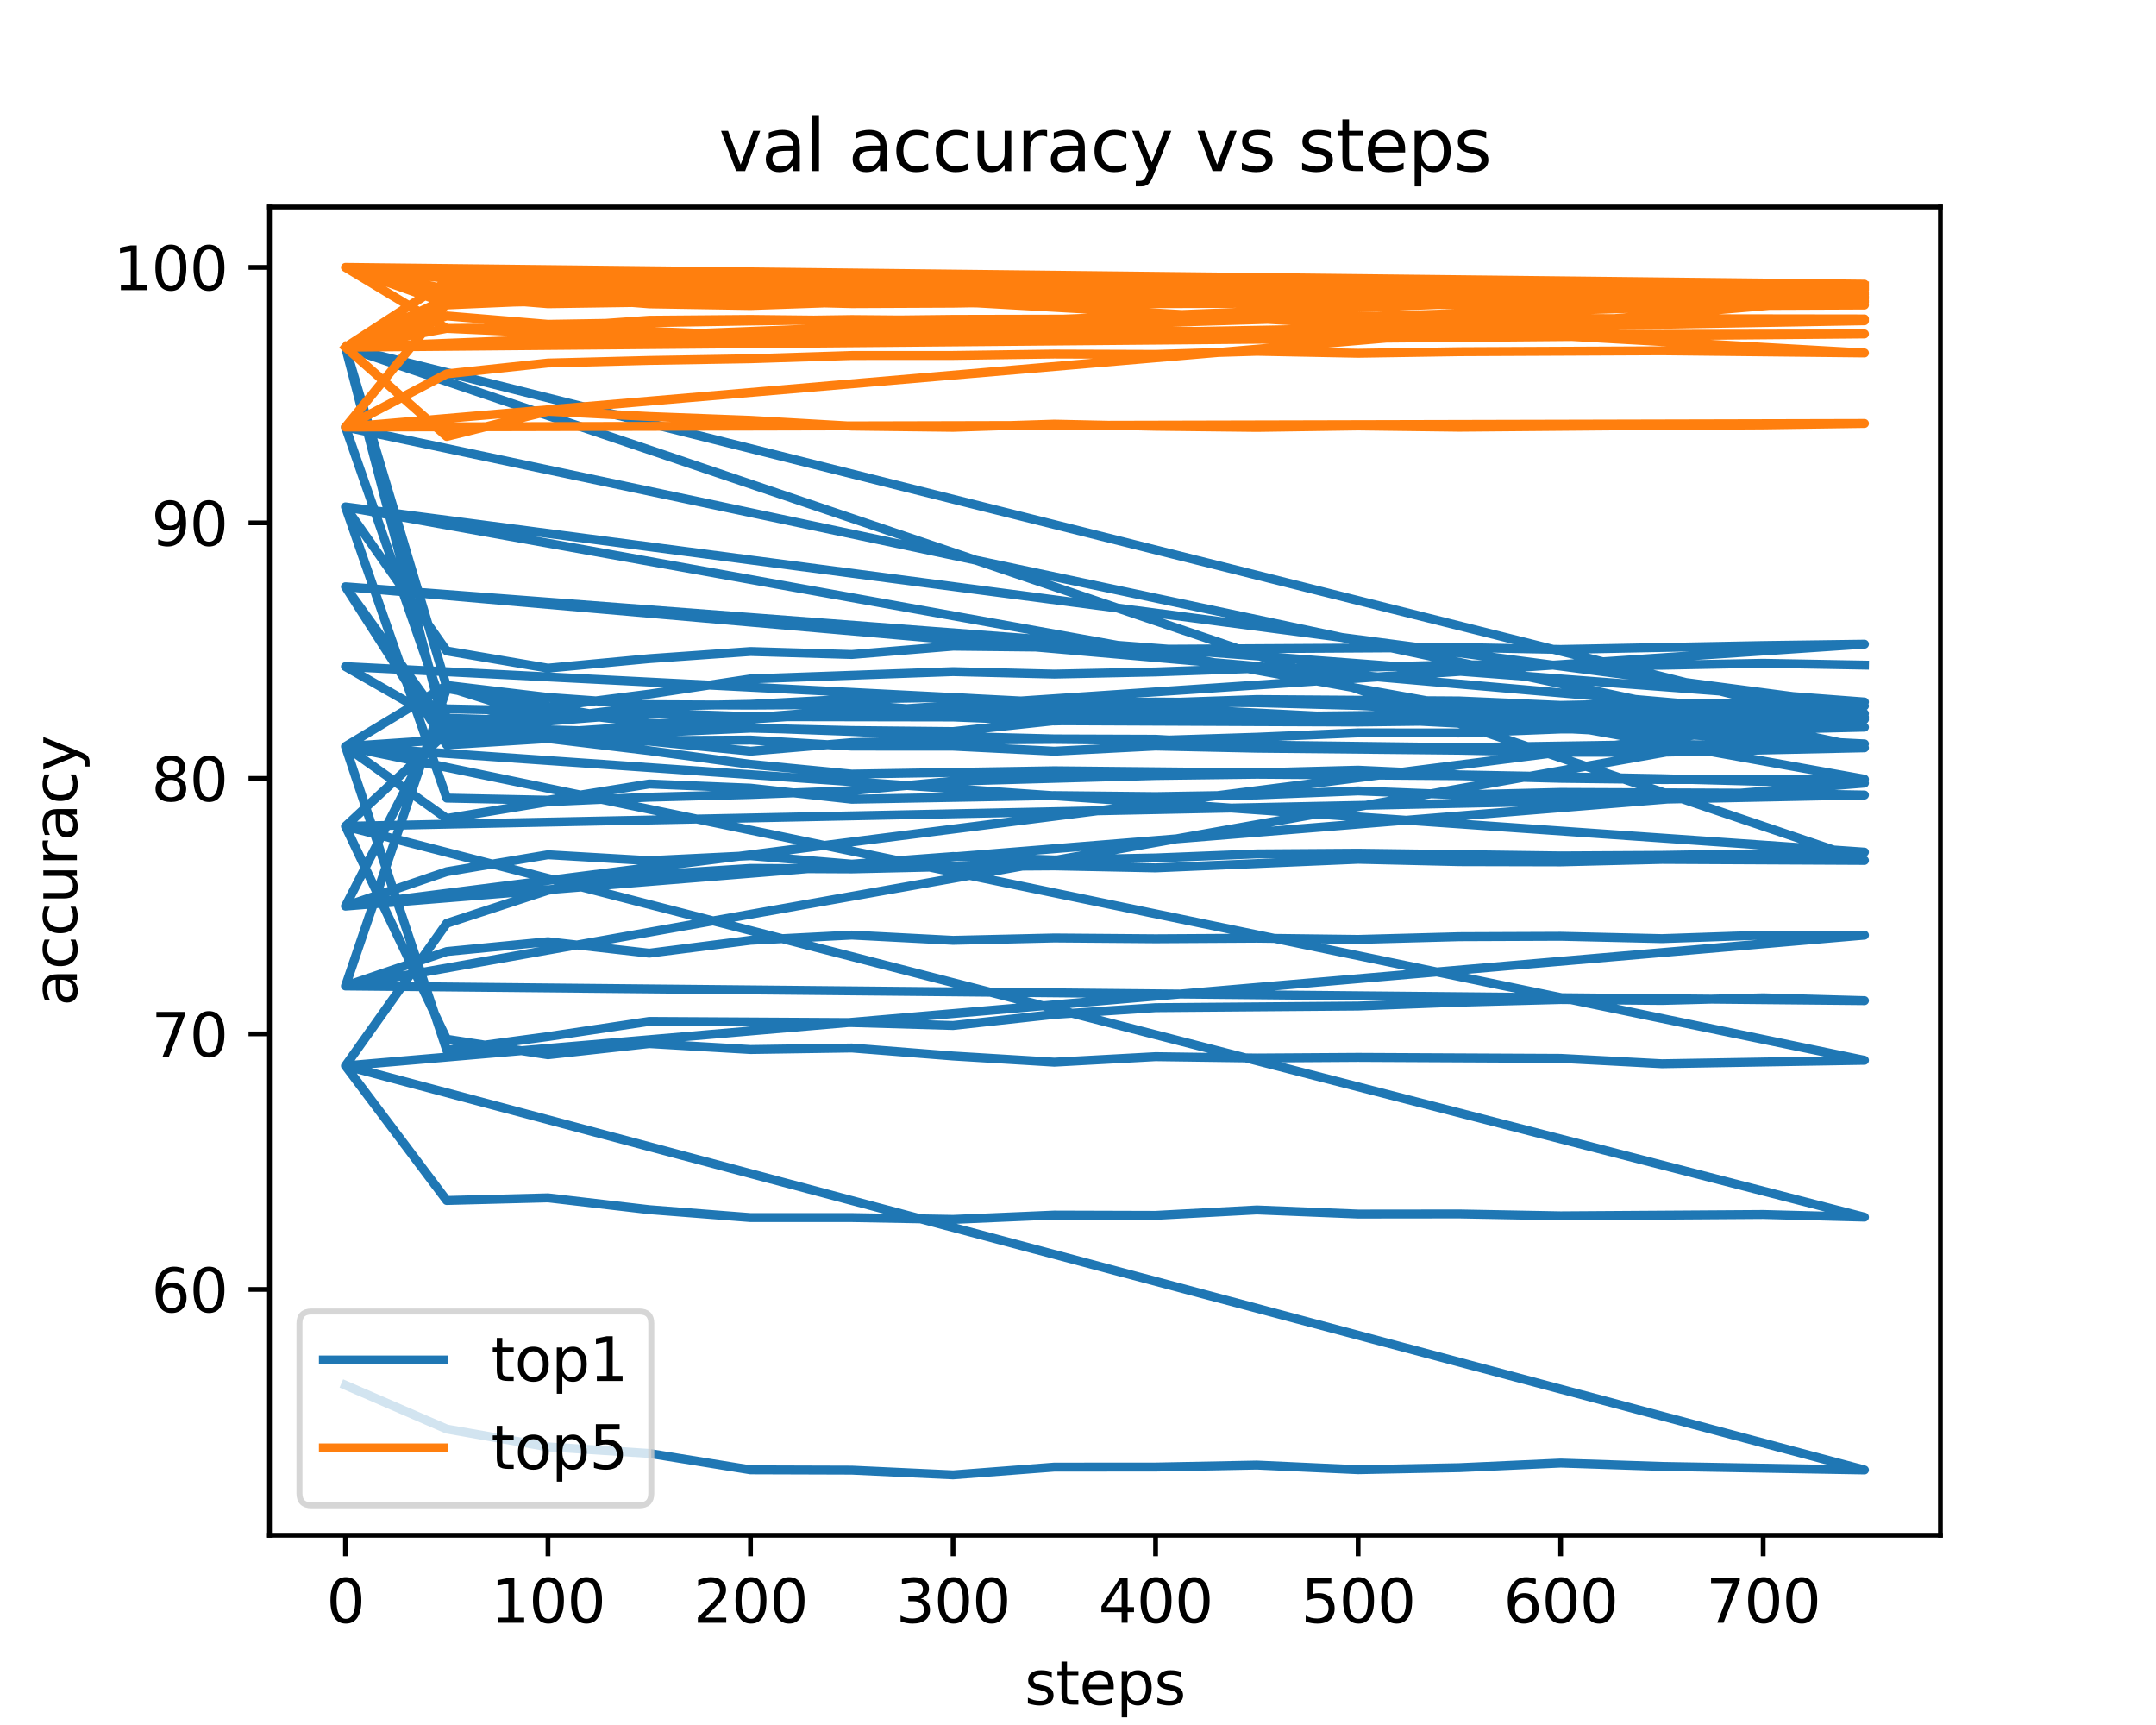 <?xml version="1.0" encoding="utf-8" standalone="no"?>
<!DOCTYPE svg PUBLIC "-//W3C//DTD SVG 1.1//EN"
  "http://www.w3.org/Graphics/SVG/1.1/DTD/svg11.dtd">
<svg xmlns:xlink="http://www.w3.org/1999/xlink" width="360pt" height="288pt" viewBox="0 0 360 288" xmlns="http://www.w3.org/2000/svg" version="1.1">
 <defs>
  <style type="text/css">*{stroke-linejoin: round; stroke-linecap: butt}</style>
 </defs>
 <g id="figure_1">
  <g id="patch_1">
   <path d="M 0 288 
L 360 288 
L 360 0 
L 0 0 
z
" style="fill: #ffffff"/>
  </g>
  <g id="axes_1">
   <g id="patch_2">
    <path d="M 45 256.32 
L 324 256.32 
L 324 34.56 
L 45 34.56 
z
" style="fill: #ffffff"/>
   </g>
   <g id="matplotlib.axis_1">
    <g id="xtick_1">
     <g id="line2d_1">
      <defs>
       <path id="m5f02bad1d9" d="M 0 0 
L 0 3.5 
" style="stroke: #000000; stroke-width: 0.8"/>
      </defs>
      <g>
       <use xlink:href="#m5f02bad1d9" x="57.682" y="256.32" style="stroke: #000000; stroke-width: 0.8"/>
      </g>
     </g>
     <g id="text_1">
      <!-- 0 -->
      <g transform="translate(54.501 270.918)scale(0.1 -0.1)">
       <defs>
        <path id="DejaVuSans-30" d="M 2034 4250 
Q 1547 4250 1301 3770 
Q 1056 3291 1056 2328 
Q 1056 1369 1301 889 
Q 1547 409 2034 409 
Q 2525 409 2770 889 
Q 3016 1369 3016 2328 
Q 3016 3291 2770 3770 
Q 2525 4250 2034 4250 
z
M 2034 4750 
Q 2819 4750 3233 4129 
Q 3647 3509 3647 2328 
Q 3647 1150 3233 529 
Q 2819 -91 2034 -91 
Q 1250 -91 836 529 
Q 422 1150 422 2328 
Q 422 3509 836 4129 
Q 1250 4750 2034 4750 
z
" transform="scale(0.016)"/>
       </defs>
       <use xlink:href="#DejaVuSans-30"/>
      </g>
     </g>
    </g>
    <g id="xtick_2">
     <g id="line2d_2">
      <g>
       <use xlink:href="#m5f02bad1d9" x="91.5" y="256.32" style="stroke: #000000; stroke-width: 0.8"/>
      </g>
     </g>
     <g id="text_2">
      <!-- 100 -->
      <g transform="translate(81.956 270.918)scale(0.1 -0.1)">
       <defs>
        <path id="DejaVuSans-31" d="M 794 531 
L 1825 531 
L 1825 4091 
L 703 3866 
L 703 4441 
L 1819 4666 
L 2450 4666 
L 2450 531 
L 3481 531 
L 3481 0 
L 794 0 
L 794 531 
z
" transform="scale(0.016)"/>
       </defs>
       <use xlink:href="#DejaVuSans-31"/>
       <use xlink:href="#DejaVuSans-30" x="63.623"/>
       <use xlink:href="#DejaVuSans-30" x="127.246"/>
      </g>
     </g>
    </g>
    <g id="xtick_3">
     <g id="line2d_3">
      <g>
       <use xlink:href="#m5f02bad1d9" x="125.318" y="256.32" style="stroke: #000000; stroke-width: 0.8"/>
      </g>
     </g>
     <g id="text_3">
      <!-- 200 -->
      <g transform="translate(115.774 270.918)scale(0.1 -0.1)">
       <defs>
        <path id="DejaVuSans-32" d="M 1228 531 
L 3431 531 
L 3431 0 
L 469 0 
L 469 531 
Q 828 903 1448 1529 
Q 2069 2156 2228 2338 
Q 2531 2678 2651 2914 
Q 2772 3150 2772 3378 
Q 2772 3750 2511 3984 
Q 2250 4219 1831 4219 
Q 1534 4219 1204 4116 
Q 875 4013 500 3803 
L 500 4441 
Q 881 4594 1212 4672 
Q 1544 4750 1819 4750 
Q 2544 4750 2975 4387 
Q 3406 4025 3406 3419 
Q 3406 3131 3298 2873 
Q 3191 2616 2906 2266 
Q 2828 2175 2409 1742 
Q 1991 1309 1228 531 
z
" transform="scale(0.016)"/>
       </defs>
       <use xlink:href="#DejaVuSans-32"/>
       <use xlink:href="#DejaVuSans-30" x="63.623"/>
       <use xlink:href="#DejaVuSans-30" x="127.246"/>
      </g>
     </g>
    </g>
    <g id="xtick_4">
     <g id="line2d_4">
      <g>
       <use xlink:href="#m5f02bad1d9" x="159.136" y="256.32" style="stroke: #000000; stroke-width: 0.8"/>
      </g>
     </g>
     <g id="text_4">
      <!-- 300 -->
      <g transform="translate(149.593 270.918)scale(0.1 -0.1)">
       <defs>
        <path id="DejaVuSans-33" d="M 2597 2516 
Q 3050 2419 3304 2112 
Q 3559 1806 3559 1356 
Q 3559 666 3084 287 
Q 2609 -91 1734 -91 
Q 1441 -91 1130 -33 
Q 819 25 488 141 
L 488 750 
Q 750 597 1062 519 
Q 1375 441 1716 441 
Q 2309 441 2620 675 
Q 2931 909 2931 1356 
Q 2931 1769 2642 2001 
Q 2353 2234 1838 2234 
L 1294 2234 
L 1294 2753 
L 1863 2753 
Q 2328 2753 2575 2939 
Q 2822 3125 2822 3475 
Q 2822 3834 2567 4026 
Q 2313 4219 1838 4219 
Q 1578 4219 1281 4162 
Q 984 4106 628 3988 
L 628 4550 
Q 988 4650 1302 4700 
Q 1616 4750 1894 4750 
Q 2613 4750 3031 4423 
Q 3450 4097 3450 3541 
Q 3450 3153 3228 2886 
Q 3006 2619 2597 2516 
z
" transform="scale(0.016)"/>
       </defs>
       <use xlink:href="#DejaVuSans-33"/>
       <use xlink:href="#DejaVuSans-30" x="63.623"/>
       <use xlink:href="#DejaVuSans-30" x="127.246"/>
      </g>
     </g>
    </g>
    <g id="xtick_5">
     <g id="line2d_5">
      <g>
       <use xlink:href="#m5f02bad1d9" x="192.955" y="256.32" style="stroke: #000000; stroke-width: 0.8"/>
      </g>
     </g>
     <g id="text_5">
      <!-- 400 -->
      <g transform="translate(183.411 270.918)scale(0.1 -0.1)">
       <defs>
        <path id="DejaVuSans-34" d="M 2419 4116 
L 825 1625 
L 2419 1625 
L 2419 4116 
z
M 2253 4666 
L 3047 4666 
L 3047 1625 
L 3713 1625 
L 3713 1100 
L 3047 1100 
L 3047 0 
L 2419 0 
L 2419 1100 
L 313 1100 
L 313 1709 
L 2253 4666 
z
" transform="scale(0.016)"/>
       </defs>
       <use xlink:href="#DejaVuSans-34"/>
       <use xlink:href="#DejaVuSans-30" x="63.623"/>
       <use xlink:href="#DejaVuSans-30" x="127.246"/>
      </g>
     </g>
    </g>
    <g id="xtick_6">
     <g id="line2d_6">
      <g>
       <use xlink:href="#m5f02bad1d9" x="226.773" y="256.32" style="stroke: #000000; stroke-width: 0.8"/>
      </g>
     </g>
     <g id="text_6">
      <!-- 500 -->
      <g transform="translate(217.229 270.918)scale(0.1 -0.1)">
       <defs>
        <path id="DejaVuSans-35" d="M 691 4666 
L 3169 4666 
L 3169 4134 
L 1269 4134 
L 1269 2991 
Q 1406 3038 1543 3061 
Q 1681 3084 1819 3084 
Q 2600 3084 3056 2656 
Q 3513 2228 3513 1497 
Q 3513 744 3044 326 
Q 2575 -91 1722 -91 
Q 1428 -91 1123 -41 
Q 819 9 494 109 
L 494 744 
Q 775 591 1075 516 
Q 1375 441 1709 441 
Q 2250 441 2565 725 
Q 2881 1009 2881 1497 
Q 2881 1984 2565 2268 
Q 2250 2553 1709 2553 
Q 1456 2553 1204 2497 
Q 953 2441 691 2322 
L 691 4666 
z
" transform="scale(0.016)"/>
       </defs>
       <use xlink:href="#DejaVuSans-35"/>
       <use xlink:href="#DejaVuSans-30" x="63.623"/>
       <use xlink:href="#DejaVuSans-30" x="127.246"/>
      </g>
     </g>
    </g>
    <g id="xtick_7">
     <g id="line2d_7">
      <g>
       <use xlink:href="#m5f02bad1d9" x="260.591" y="256.32" style="stroke: #000000; stroke-width: 0.8"/>
      </g>
     </g>
     <g id="text_7">
      <!-- 600 -->
      <g transform="translate(251.047 270.918)scale(0.1 -0.1)">
       <defs>
        <path id="DejaVuSans-36" d="M 2113 2584 
Q 1688 2584 1439 2293 
Q 1191 2003 1191 1497 
Q 1191 994 1439 701 
Q 1688 409 2113 409 
Q 2538 409 2786 701 
Q 3034 994 3034 1497 
Q 3034 2003 2786 2293 
Q 2538 2584 2113 2584 
z
M 3366 4563 
L 3366 3988 
Q 3128 4100 2886 4159 
Q 2644 4219 2406 4219 
Q 1781 4219 1451 3797 
Q 1122 3375 1075 2522 
Q 1259 2794 1537 2939 
Q 1816 3084 2150 3084 
Q 2853 3084 3261 2657 
Q 3669 2231 3669 1497 
Q 3669 778 3244 343 
Q 2819 -91 2113 -91 
Q 1303 -91 875 529 
Q 447 1150 447 2328 
Q 447 3434 972 4092 
Q 1497 4750 2381 4750 
Q 2619 4750 2861 4703 
Q 3103 4656 3366 4563 
z
" transform="scale(0.016)"/>
       </defs>
       <use xlink:href="#DejaVuSans-36"/>
       <use xlink:href="#DejaVuSans-30" x="63.623"/>
       <use xlink:href="#DejaVuSans-30" x="127.246"/>
      </g>
     </g>
    </g>
    <g id="xtick_8">
     <g id="line2d_8">
      <g>
       <use xlink:href="#m5f02bad1d9" x="294.409" y="256.32" style="stroke: #000000; stroke-width: 0.8"/>
      </g>
     </g>
     <g id="text_8">
      <!-- 700 -->
      <g transform="translate(284.865 270.918)scale(0.1 -0.1)">
       <defs>
        <path id="DejaVuSans-37" d="M 525 4666 
L 3525 4666 
L 3525 4397 
L 1831 0 
L 1172 0 
L 2766 4134 
L 525 4134 
L 525 4666 
z
" transform="scale(0.016)"/>
       </defs>
       <use xlink:href="#DejaVuSans-37"/>
       <use xlink:href="#DejaVuSans-30" x="63.623"/>
       <use xlink:href="#DejaVuSans-30" x="127.246"/>
      </g>
     </g>
    </g>
    <g id="text_9">
     <!-- steps -->
     <g transform="translate(171.08 284.597)scale(0.1 -0.1)">
      <defs>
       <path id="DejaVuSans-73" d="M 2834 3397 
L 2834 2853 
Q 2591 2978 2328 3040 
Q 2066 3103 1784 3103 
Q 1356 3103 1142 2972 
Q 928 2841 928 2578 
Q 928 2378 1081 2264 
Q 1234 2150 1697 2047 
L 1894 2003 
Q 2506 1872 2764 1633 
Q 3022 1394 3022 966 
Q 3022 478 2636 193 
Q 2250 -91 1575 -91 
Q 1294 -91 989 -36 
Q 684 19 347 128 
L 347 722 
Q 666 556 975 473 
Q 1284 391 1588 391 
Q 1994 391 2212 530 
Q 2431 669 2431 922 
Q 2431 1156 2273 1281 
Q 2116 1406 1581 1522 
L 1381 1569 
Q 847 1681 609 1914 
Q 372 2147 372 2553 
Q 372 3047 722 3315 
Q 1072 3584 1716 3584 
Q 2034 3584 2315 3537 
Q 2597 3491 2834 3397 
z
" transform="scale(0.016)"/>
       <path id="DejaVuSans-74" d="M 1172 4494 
L 1172 3500 
L 2356 3500 
L 2356 3053 
L 1172 3053 
L 1172 1153 
Q 1172 725 1289 603 
Q 1406 481 1766 481 
L 2356 481 
L 2356 0 
L 1766 0 
Q 1100 0 847 248 
Q 594 497 594 1153 
L 594 3053 
L 172 3053 
L 172 3500 
L 594 3500 
L 594 4494 
L 1172 4494 
z
" transform="scale(0.016)"/>
       <path id="DejaVuSans-65" d="M 3597 1894 
L 3597 1613 
L 953 1613 
Q 991 1019 1311 708 
Q 1631 397 2203 397 
Q 2534 397 2845 478 
Q 3156 559 3463 722 
L 3463 178 
Q 3153 47 2828 -22 
Q 2503 -91 2169 -91 
Q 1331 -91 842 396 
Q 353 884 353 1716 
Q 353 2575 817 3079 
Q 1281 3584 2069 3584 
Q 2775 3584 3186 3129 
Q 3597 2675 3597 1894 
z
M 3022 2063 
Q 3016 2534 2758 2815 
Q 2500 3097 2075 3097 
Q 1594 3097 1305 2825 
Q 1016 2553 972 2059 
L 3022 2063 
z
" transform="scale(0.016)"/>
       <path id="DejaVuSans-70" d="M 1159 525 
L 1159 -1331 
L 581 -1331 
L 581 3500 
L 1159 3500 
L 1159 2969 
Q 1341 3281 1617 3432 
Q 1894 3584 2278 3584 
Q 2916 3584 3314 3078 
Q 3713 2572 3713 1747 
Q 3713 922 3314 415 
Q 2916 -91 2278 -91 
Q 1894 -91 1617 61 
Q 1341 213 1159 525 
z
M 3116 1747 
Q 3116 2381 2855 2742 
Q 2594 3103 2138 3103 
Q 1681 3103 1420 2742 
Q 1159 2381 1159 1747 
Q 1159 1113 1420 752 
Q 1681 391 2138 391 
Q 2594 391 2855 752 
Q 3116 1113 3116 1747 
z
" transform="scale(0.016)"/>
      </defs>
      <use xlink:href="#DejaVuSans-73"/>
      <use xlink:href="#DejaVuSans-74" x="52.1"/>
      <use xlink:href="#DejaVuSans-65" x="91.309"/>
      <use xlink:href="#DejaVuSans-70" x="152.832"/>
      <use xlink:href="#DejaVuSans-73" x="216.309"/>
     </g>
    </g>
   </g>
   <g id="matplotlib.axis_2">
    <g id="ytick_1">
     <g id="line2d_9">
      <defs>
       <path id="m831946ea3f" d="M 0 0 
L -3.5 0 
" style="stroke: #000000; stroke-width: 0.8"/>
      </defs>
      <g>
       <use xlink:href="#m831946ea3f" x="45" y="215.274" style="stroke: #000000; stroke-width: 0.8"/>
      </g>
     </g>
     <g id="text_10">
      <!-- 60 -->
      <g transform="translate(25.275 219.073)scale(0.1 -0.1)">
       <use xlink:href="#DejaVuSans-36"/>
       <use xlink:href="#DejaVuSans-30" x="63.623"/>
      </g>
     </g>
    </g>
    <g id="ytick_2">
     <g id="line2d_10">
      <g>
       <use xlink:href="#m831946ea3f" x="45" y="172.615" style="stroke: #000000; stroke-width: 0.8"/>
      </g>
     </g>
     <g id="text_11">
      <!-- 70 -->
      <g transform="translate(25.275 176.414)scale(0.1 -0.1)">
       <use xlink:href="#DejaVuSans-37"/>
       <use xlink:href="#DejaVuSans-30" x="63.623"/>
      </g>
     </g>
    </g>
    <g id="ytick_3">
     <g id="line2d_11">
      <g>
       <use xlink:href="#m831946ea3f" x="45" y="129.957" style="stroke: #000000; stroke-width: 0.8"/>
      </g>
     </g>
     <g id="text_12">
      <!-- 80 -->
      <g transform="translate(25.275 133.756)scale(0.1 -0.1)">
       <defs>
        <path id="DejaVuSans-38" d="M 2034 2216 
Q 1584 2216 1326 1975 
Q 1069 1734 1069 1313 
Q 1069 891 1326 650 
Q 1584 409 2034 409 
Q 2484 409 2743 651 
Q 3003 894 3003 1313 
Q 3003 1734 2745 1975 
Q 2488 2216 2034 2216 
z
M 1403 2484 
Q 997 2584 770 2862 
Q 544 3141 544 3541 
Q 544 4100 942 4425 
Q 1341 4750 2034 4750 
Q 2731 4750 3128 4425 
Q 3525 4100 3525 3541 
Q 3525 3141 3298 2862 
Q 3072 2584 2669 2484 
Q 3125 2378 3379 2068 
Q 3634 1759 3634 1313 
Q 3634 634 3220 271 
Q 2806 -91 2034 -91 
Q 1263 -91 848 271 
Q 434 634 434 1313 
Q 434 1759 690 2068 
Q 947 2378 1403 2484 
z
M 1172 3481 
Q 1172 3119 1398 2916 
Q 1625 2713 2034 2713 
Q 2441 2713 2670 2916 
Q 2900 3119 2900 3481 
Q 2900 3844 2670 4047 
Q 2441 4250 2034 4250 
Q 1625 4250 1398 4047 
Q 1172 3844 1172 3481 
z
" transform="scale(0.016)"/>
       </defs>
       <use xlink:href="#DejaVuSans-38"/>
       <use xlink:href="#DejaVuSans-30" x="63.623"/>
      </g>
     </g>
    </g>
    <g id="ytick_4">
     <g id="line2d_12">
      <g>
       <use xlink:href="#m831946ea3f" x="45" y="87.298" style="stroke: #000000; stroke-width: 0.8"/>
      </g>
     </g>
     <g id="text_13">
      <!-- 90 -->
      <g transform="translate(25.275 91.098)scale(0.1 -0.1)">
       <defs>
        <path id="DejaVuSans-39" d="M 703 97 
L 703 672 
Q 941 559 1184 500 
Q 1428 441 1663 441 
Q 2288 441 2617 861 
Q 2947 1281 2994 2138 
Q 2813 1869 2534 1725 
Q 2256 1581 1919 1581 
Q 1219 1581 811 2004 
Q 403 2428 403 3163 
Q 403 3881 828 4315 
Q 1253 4750 1959 4750 
Q 2769 4750 3195 4129 
Q 3622 3509 3622 2328 
Q 3622 1225 3098 567 
Q 2575 -91 1691 -91 
Q 1453 -91 1209 -44 
Q 966 3 703 97 
z
M 1959 2075 
Q 2384 2075 2632 2365 
Q 2881 2656 2881 3163 
Q 2881 3666 2632 3958 
Q 2384 4250 1959 4250 
Q 1534 4250 1286 3958 
Q 1038 3666 1038 3163 
Q 1038 2656 1286 2365 
Q 1534 2075 1959 2075 
z
" transform="scale(0.016)"/>
       </defs>
       <use xlink:href="#DejaVuSans-39"/>
       <use xlink:href="#DejaVuSans-30" x="63.623"/>
      </g>
     </g>
    </g>
    <g id="ytick_5">
     <g id="line2d_13">
      <g>
       <use xlink:href="#m831946ea3f" x="45" y="44.64" style="stroke: #000000; stroke-width: 0.8"/>
      </g>
     </g>
     <g id="text_14">
      <!-- 100 -->
      <g transform="translate(18.913 48.439)scale(0.1 -0.1)">
       <use xlink:href="#DejaVuSans-31"/>
       <use xlink:href="#DejaVuSans-30" x="63.623"/>
       <use xlink:href="#DejaVuSans-30" x="127.246"/>
      </g>
     </g>
    </g>
    <g id="text_15">
     <!-- accuracy -->
     <g transform="translate(12.833 167.999)rotate(-90)scale(0.1 -0.1)">
      <defs>
       <path id="DejaVuSans-61" d="M 2194 1759 
Q 1497 1759 1228 1600 
Q 959 1441 959 1056 
Q 959 750 1161 570 
Q 1363 391 1709 391 
Q 2188 391 2477 730 
Q 2766 1069 2766 1631 
L 2766 1759 
L 2194 1759 
z
M 3341 1997 
L 3341 0 
L 2766 0 
L 2766 531 
Q 2569 213 2275 61 
Q 1981 -91 1556 -91 
Q 1019 -91 701 211 
Q 384 513 384 1019 
Q 384 1609 779 1909 
Q 1175 2209 1959 2209 
L 2766 2209 
L 2766 2266 
Q 2766 2663 2505 2880 
Q 2244 3097 1772 3097 
Q 1472 3097 1187 3025 
Q 903 2953 641 2809 
L 641 3341 
Q 956 3463 1253 3523 
Q 1550 3584 1831 3584 
Q 2591 3584 2966 3190 
Q 3341 2797 3341 1997 
z
" transform="scale(0.016)"/>
       <path id="DejaVuSans-63" d="M 3122 3366 
L 3122 2828 
Q 2878 2963 2633 3030 
Q 2388 3097 2138 3097 
Q 1578 3097 1268 2742 
Q 959 2388 959 1747 
Q 959 1106 1268 751 
Q 1578 397 2138 397 
Q 2388 397 2633 464 
Q 2878 531 3122 666 
L 3122 134 
Q 2881 22 2623 -34 
Q 2366 -91 2075 -91 
Q 1284 -91 818 406 
Q 353 903 353 1747 
Q 353 2603 823 3093 
Q 1294 3584 2113 3584 
Q 2378 3584 2631 3529 
Q 2884 3475 3122 3366 
z
" transform="scale(0.016)"/>
       <path id="DejaVuSans-75" d="M 544 1381 
L 544 3500 
L 1119 3500 
L 1119 1403 
Q 1119 906 1312 657 
Q 1506 409 1894 409 
Q 2359 409 2629 706 
Q 2900 1003 2900 1516 
L 2900 3500 
L 3475 3500 
L 3475 0 
L 2900 0 
L 2900 538 
Q 2691 219 2414 64 
Q 2138 -91 1772 -91 
Q 1169 -91 856 284 
Q 544 659 544 1381 
z
M 1991 3584 
L 1991 3584 
z
" transform="scale(0.016)"/>
       <path id="DejaVuSans-72" d="M 2631 2963 
Q 2534 3019 2420 3045 
Q 2306 3072 2169 3072 
Q 1681 3072 1420 2755 
Q 1159 2438 1159 1844 
L 1159 0 
L 581 0 
L 581 3500 
L 1159 3500 
L 1159 2956 
Q 1341 3275 1631 3429 
Q 1922 3584 2338 3584 
Q 2397 3584 2469 3576 
Q 2541 3569 2628 3553 
L 2631 2963 
z
" transform="scale(0.016)"/>
       <path id="DejaVuSans-79" d="M 2059 -325 
Q 1816 -950 1584 -1140 
Q 1353 -1331 966 -1331 
L 506 -1331 
L 506 -850 
L 844 -850 
Q 1081 -850 1212 -737 
Q 1344 -625 1503 -206 
L 1606 56 
L 191 3500 
L 800 3500 
L 1894 763 
L 2988 3500 
L 3597 3500 
L 2059 -325 
z
" transform="scale(0.016)"/>
      </defs>
      <use xlink:href="#DejaVuSans-61"/>
      <use xlink:href="#DejaVuSans-63" x="61.279"/>
      <use xlink:href="#DejaVuSans-63" x="116.26"/>
      <use xlink:href="#DejaVuSans-75" x="171.24"/>
      <use xlink:href="#DejaVuSans-72" x="234.619"/>
      <use xlink:href="#DejaVuSans-61" x="275.732"/>
      <use xlink:href="#DejaVuSans-63" x="337.012"/>
      <use xlink:href="#DejaVuSans-79" x="391.992"/>
     </g>
    </g>
   </g>
   <g id="line2d_14">
    <path d="M 57.682 231.271 
L 74.591 238.589 
L 91.5 241.566 
L 108.409 242.659 
L 125.318 245.397 
L 142.227 245.451 
L 159.136 246.24 
L 176.045 244.943 
L 192.955 244.934 
L 209.864 244.601 
L 226.773 245.373 
L 243.682 245.037 
L 260.591 244.269 
L 277.5 244.827 
L 311.318 245.418 
L 57.682 177.948 
L 74.591 200.427 
L 91.5 199.989 
L 108.409 201.961 
L 125.318 203.283 
L 142.227 203.281 
L 159.136 203.59 
L 176.045 202.862 
L 192.955 202.914 
L 209.864 202.008 
L 226.773 202.693 
L 243.682 202.674 
L 260.591 202.99 
L 294.409 202.764 
L 311.318 203.207 
L 57.682 137.955 
L 74.591 173.504 
L 91.5 176.1 
L 108.409 174.24 
L 125.318 175.228 
L 142.227 174.973 
L 159.136 176.309 
L 176.045 177.34 
L 192.955 176.418 
L 209.864 176.647 
L 226.773 176.537 
L 260.591 176.705 
L 277.5 177.599 
L 311.318 177.025 
L 57.682 124.625 
L 74.591 175.334 
L 91.5 173.064 
L 108.409 170.532 
L 142.227 170.725 
L 159.136 171.216 
L 176.045 169.364 
L 192.955 168.24 
L 226.773 167.969 
L 243.682 167.327 
L 260.591 166.879 
L 277.5 167.033 
L 294.409 166.595 
L 311.318 167.066 
L 57.682 164.617 
L 74.591 158.866 
L 91.5 157.225 
L 108.409 159.143 
L 125.318 156.99 
L 142.227 156.119 
L 159.136 156.999 
L 176.045 156.603 
L 192.955 156.738 
L 209.864 156.636 
L 226.773 156.847 
L 243.682 156.391 
L 260.591 156.321 
L 277.5 156.713 
L 294.409 156.135 
L 311.318 156.132 
L 57.682 177.948 
L 74.591 154.161 
L 91.5 148.646 
L 108.409 146.077 
L 125.318 144.985 
L 142.227 145.072 
L 159.136 144.687 
L 176.045 144.564 
L 192.955 144.903 
L 226.773 143.463 
L 243.682 143.859 
L 260.591 143.9 
L 277.5 143.484 
L 311.318 143.653 
L 57.682 57.971 
L 74.591 122.795 
L 91.5 123.305 
L 108.409 125.331 
L 125.318 127.609 
L 142.227 129.245 
L 176.045 128.688 
L 209.864 129.029 
L 226.773 128.589 
L 243.682 129.367 
L 277.5 130.01 
L 294.409 130.463 
L 311.318 130.749 
L 57.682 151.286 
L 74.591 145.536 
L 91.5 142.707 
L 108.409 143.694 
L 125.318 142.863 
L 142.227 144.275 
L 159.136 143.004 
L 176.045 143.576 
L 192.955 143.241 
L 209.864 142.566 
L 226.773 142.452 
L 260.591 142.902 
L 277.5 142.808 
L 311.318 142.269 
L 57.682 124.625 
L 74.591 136.648 
L 91.5 133.864 
L 108.409 133.1 
L 125.318 132.65 
L 142.227 132.007 
L 159.136 130.426 
L 192.955 129.478 
L 209.864 129.265 
L 243.682 129.512 
L 260.591 129.948 
L 277.5 130.153 
L 311.318 130.092 
L 57.682 84.632 
L 74.591 133.25 
L 91.5 133.6 
L 108.409 130.893 
L 125.318 131.588 
L 142.227 133.441 
L 176.045 132.828 
L 192.955 133.002 
L 209.864 132.723 
L 226.773 132.048 
L 243.682 132.705 
L 260.591 132.299 
L 294.409 132.44 
L 311.318 132.737 
L 57.682 137.955 
L 74.591 122.272 
L 91.5 122.645 
L 108.409 123.653 
L 125.318 123.563 
L 142.227 124.571 
L 159.136 124.58 
L 176.045 125.422 
L 192.955 124.558 
L 209.864 124.92 
L 243.682 125.254 
L 260.591 125.6 
L 277.5 125.587 
L 311.318 124.855 
L 57.682 71.302 
L 74.591 119.92 
L 91.5 120.401 
L 108.409 119.063 
L 125.318 119.65 
L 159.136 119.709 
L 176.045 120.371 
L 192.955 120.004 
L 209.864 120.457 
L 226.773 120.474 
L 243.682 119.858 
L 260.591 119.501 
L 277.5 119.792 
L 294.409 119.604 
L 311.318 119.708 
L 57.682 164.617 
L 74.591 114.953 
L 108.409 120.917 
L 125.318 119.849 
L 142.227 118.517 
L 159.136 118.956 
L 176.045 118.966 
L 192.955 119.239 
L 209.864 119.659 
L 243.682 119.278 
L 260.591 118.924 
L 277.5 118.932 
L 294.409 119.243 
L 311.318 119.14 
L 57.682 151.286 
L 74.591 118.351 
L 91.5 118.685 
L 108.409 120.74 
L 125.318 121.507 
L 142.227 122.128 
L 159.136 122.942 
L 176.045 123.371 
L 192.955 123.428 
L 209.864 124.388 
L 243.682 124.818 
L 277.5 124.297 
L 294.409 124.415 
L 311.318 124.199 
L 57.682 111.294 
L 74.591 120.965 
L 91.5 121.853 
L 108.409 122.329 
L 125.318 121.574 
L 142.227 121.969 
L 159.136 122.144 
L 176.045 120.333 
L 209.864 120.486 
L 226.773 120.553 
L 243.682 120.342 
L 260.591 120.721 
L 277.5 120.734 
L 294.409 120.213 
L 311.318 120.116 
L 57.682 97.963 
L 74.591 124.363 
L 91.5 123.305 
L 108.409 123.742 
L 125.318 125.42 
L 142.227 123.987 
L 159.136 123.562 
L 176.045 123.447 
L 192.955 123.627 
L 209.864 123.088 
L 226.773 122.363 
L 243.682 122.375 
L 260.591 121.719 
L 277.5 121.717 
L 294.409 121.829 
L 311.318 121.412 
L 57.682 57.971 
L 74.591 114.692 
L 91.5 120.005 
L 108.409 117.915 
L 125.318 117.594 
L 142.227 116.711 
L 159.136 116.431 
L 176.045 117.408 
L 192.955 117.211 
L 209.864 117.324 
L 226.773 117.786 
L 243.682 118.673 
L 260.591 118.081 
L 277.5 118.236 
L 294.409 118.596 
L 311.318 117.862 
L 57.682 84.632 
L 74.591 108.68 
L 91.5 111.558 
L 108.409 109.97 
L 125.318 108.774 
L 142.227 109.276 
L 159.136 107.884 
L 176.045 108.066 
L 192.955 108.402 
L 243.682 108.1 
L 260.591 108.432 
L 294.409 107.776 
L 311.318 107.548 
L 57.682 124.625 
L 74.591 114.43 
L 91.5 116.441 
L 108.409 117.65 
L 125.318 117.727 
L 142.227 117.614 
L 159.136 118.911 
L 176.045 117.712 
L 192.955 117.377 
L 209.864 116.792 
L 243.682 117.028 
L 260.591 117.771 
L 277.5 117.417 
L 294.409 117.398 
L 311.318 117.205 
L 57.682 97.963 
L 74.591 121.488 
L 91.5 118.025 
L 108.409 115.885 
L 125.318 113.35 
L 159.136 112.135 
L 176.045 112.547 
L 192.955 112.191 
L 209.864 111.589 
L 226.773 111.427 
L 243.682 111.003 
L 277.5 111.069 
L 294.409 110.742 
L 311.318 111.045 
L 311.318 111.045 
" clip-path="url(#p60eb227463)" style="fill: none; stroke: #1f77b4; stroke-width: 1.5; stroke-linecap: square"/>
   </g>
   <g id="line2d_15">
    <path d="M 57.682 57.971 
L 74.591 72.87 
L 91.5 68.662 
L 108.409 69.536 
L 125.318 70.174 
L 142.227 71.142 
L 159.136 71.346 
L 176.045 70.808 
L 192.955 71.169 
L 209.864 71.361 
L 226.773 71.115 
L 243.682 71.326 
L 277.5 71.035 
L 294.409 70.94 
L 311.318 70.698 
L 57.682 71.302 
L 74.591 62.414 
L 91.5 60.611 
L 108.409 60.178 
L 125.318 59.894 
L 142.227 59.352 
L 159.136 59.344 
L 176.045 59.11 
L 192.955 59.168 
L 209.864 58.651 
L 226.773 58.982 
L 243.682 58.721 
L 277.5 58.565 
L 311.318 58.929 
L 57.682 44.64 
L 74.591 54.834 
L 91.5 55.595 
L 108.409 55.322 
L 125.318 55.981 
L 159.136 55.712 
L 176.045 55.578 
L 192.955 55.278 
L 209.864 55.37 
L 226.773 55.337 
L 243.682 55.43 
L 260.591 55.708 
L 277.5 55.821 
L 311.318 55.752 
L 57.682 57.971 
L 74.591 54.834 
L 91.5 54.671 
L 108.409 53.468 
L 125.318 53.328 
L 142.227 53.509 
L 159.136 53.32 
L 209.864 53.212 
L 260.591 53.246 
L 277.5 53.425 
L 294.409 53.369 
L 311.318 53.551 
L 57.682 57.971 
L 74.591 52.743 
L 91.5 54.143 
L 125.318 53.593 
L 142.227 53.35 
L 159.136 53.498 
L 176.045 53.375 
L 192.955 53.416 
L 226.773 53.208 
L 260.591 53.18 
L 311.318 53.249 
L 57.682 57.971 
L 74.591 49.868 
L 91.5 49.392 
L 108.409 50.732 
L 125.318 51.007 
L 142.227 50.429 
L 159.136 50.53 
L 176.045 50.755 
L 209.864 50.64 
L 226.773 50.68 
L 243.682 50.882 
L 260.591 50.806 
L 294.409 50.992 
L 311.318 50.924 
L 57.682 44.64 
L 74.591 49.345 
L 91.5 50.051 
L 108.409 50.025 
L 125.318 50.277 
L 142.227 50.695 
L 159.136 50.619 
L 176.045 50.337 
L 192.955 50.424 
L 209.864 50.67 
L 243.682 50.567 
L 277.5 50.271 
L 294.409 50.174 
L 311.318 50.196 
L 57.682 44.64 
L 74.591 49.345 
L 91.5 49.788 
L 108.409 49.672 
L 125.318 49.415 
L 142.227 50.11 
L 159.136 49.91 
L 209.864 50.345 
L 260.591 50.341 
L 277.5 50.374 
L 311.318 50.302 
L 57.682 57.971 
L 74.591 50.913 
L 91.5 50.183 
L 108.409 50.114 
L 125.318 50.344 
L 159.136 49.556 
L 209.864 49.547 
L 226.773 49.483 
L 260.591 49.764 
L 294.409 49.584 
L 311.318 49.628 
L 57.682 71.302 
L 74.591 50.652 
L 91.5 50.315 
L 108.409 49.849 
L 125.318 49.747 
L 142.227 50.164 
L 159.136 50.397 
L 176.045 50.223 
L 209.864 50.463 
L 226.773 50.441 
L 243.682 50.567 
L 260.591 50.385 
L 311.318 50.444 
L 57.682 44.64 
L 74.591 48.822 
L 91.5 49.524 
L 125.318 49.017 
L 142.227 49.473 
L 159.136 49.512 
L 176.045 49.881 
L 209.864 50.167 
L 243.682 49.938 
L 311.318 49.788 
L 57.682 44.64 
L 74.591 48.299 
L 91.5 48.072 
L 125.318 48.155 
L 142.227 48.358 
L 159.136 48.183 
L 176.045 48.172 
L 209.864 48.453 
L 311.318 48.35 
L 57.682 44.64 
L 74.591 49.345 
L 91.5 48.732 
L 125.318 48.752 
L 142.227 49.048 
L 159.136 49.113 
L 209.864 49.724 
L 277.5 49.165 
L 294.409 49.204 
L 311.318 49.131 
L 57.682 44.64 
L 74.591 50.652 
L 91.5 49.392 
L 108.409 49.584 
L 176.045 48.932 
L 260.591 49.653 
L 311.318 49.521 
L 57.682 44.64 
L 74.591 49.868 
L 125.318 48.885 
L 142.227 49.526 
L 159.136 49.423 
L 176.045 49.16 
L 260.591 49.076 
L 277.5 48.858 
L 311.318 48.811 
L 57.682 44.64 
L 74.591 49.345 
L 91.5 50.711 
L 108.409 50.467 
L 125.318 50.675 
L 142.227 50.11 
L 159.136 49.822 
L 192.955 50.059 
L 260.591 49.764 
L 277.5 49.841 
L 311.318 49.805 
L 57.682 44.64 
L 74.591 46.47 
L 91.5 47.412 
L 108.409 47.2 
L 125.318 47.823 
L 176.045 47.716 
L 192.955 48.097 
L 226.773 48.232 
L 260.591 48.078 
L 294.409 48.12 
L 311.318 48.048 
L 57.682 57.971 
L 74.591 46.992 
L 91.5 47.412 
L 108.409 47.288 
L 125.318 47.359 
L 142.227 47.296 
L 192.955 47.466 
L 311.318 47.551 
L 57.682 44.64 
L 74.591 48.822 
L 91.5 47.94 
L 108.409 48.26 
L 125.318 47.956 
L 142.227 47.774 
L 159.136 47.873 
L 176.045 47.64 
L 192.955 47.632 
L 209.864 47.507 
L 243.682 47.616 
L 260.591 47.745 
L 311.318 47.445 
L 57.682 44.64 
L 74.591 49.084 
L 91.5 48.072 
L 108.409 48.26 
L 125.318 48.155 
L 142.227 47.774 
L 176.045 47.64 
L 260.591 47.856 
L 277.5 47.875 
L 294.409 47.74 
L 311.318 47.729 
L 311.318 47.729 
" clip-path="url(#p60eb227463)" style="fill: none; stroke: #ff7f0e; stroke-width: 1.5; stroke-linecap: square"/>
   </g>
   <g id="patch_3">
    <path d="M 45 256.32 
L 45 34.56 
" style="fill: none; stroke: #000000; stroke-width: 0.8; stroke-linejoin: miter; stroke-linecap: square"/>
   </g>
   <g id="patch_4">
    <path d="M 324 256.32 
L 324 34.56 
" style="fill: none; stroke: #000000; stroke-width: 0.8; stroke-linejoin: miter; stroke-linecap: square"/>
   </g>
   <g id="patch_5">
    <path d="M 45 256.32 
L 324 256.32 
" style="fill: none; stroke: #000000; stroke-width: 0.8; stroke-linejoin: miter; stroke-linecap: square"/>
   </g>
   <g id="patch_6">
    <path d="M 45 34.56 
L 324 34.56 
" style="fill: none; stroke: #000000; stroke-width: 0.8; stroke-linejoin: miter; stroke-linecap: square"/>
   </g>
   <g id="text_16">
    <!-- val accuracy vs steps -->
    <g transform="translate(120.032 28.56)scale(0.12 -0.12)">
     <defs>
      <path id="DejaVuSans-76" d="M 191 3500 
L 800 3500 
L 1894 563 
L 2988 3500 
L 3597 3500 
L 2284 0 
L 1503 0 
L 191 3500 
z
" transform="scale(0.016)"/>
      <path id="DejaVuSans-6c" d="M 603 4863 
L 1178 4863 
L 1178 0 
L 603 0 
L 603 4863 
z
" transform="scale(0.016)"/>
      <path id="DejaVuSans-20" transform="scale(0.016)"/>
     </defs>
     <use xlink:href="#DejaVuSans-76"/>
     <use xlink:href="#DejaVuSans-61" x="59.18"/>
     <use xlink:href="#DejaVuSans-6c" x="120.459"/>
     <use xlink:href="#DejaVuSans-20" x="148.242"/>
     <use xlink:href="#DejaVuSans-61" x="180.029"/>
     <use xlink:href="#DejaVuSans-63" x="241.309"/>
     <use xlink:href="#DejaVuSans-63" x="296.289"/>
     <use xlink:href="#DejaVuSans-75" x="351.27"/>
     <use xlink:href="#DejaVuSans-72" x="414.648"/>
     <use xlink:href="#DejaVuSans-61" x="455.762"/>
     <use xlink:href="#DejaVuSans-63" x="517.041"/>
     <use xlink:href="#DejaVuSans-79" x="572.021"/>
     <use xlink:href="#DejaVuSans-20" x="631.201"/>
     <use xlink:href="#DejaVuSans-76" x="662.988"/>
     <use xlink:href="#DejaVuSans-73" x="722.168"/>
     <use xlink:href="#DejaVuSans-20" x="774.268"/>
     <use xlink:href="#DejaVuSans-73" x="806.055"/>
     <use xlink:href="#DejaVuSans-74" x="858.154"/>
     <use xlink:href="#DejaVuSans-65" x="897.363"/>
     <use xlink:href="#DejaVuSans-70" x="958.887"/>
     <use xlink:href="#DejaVuSans-73" x="1022.363"/>
    </g>
   </g>
   <g id="legend_1">
    <g id="patch_7">
     <path d="M 52 251.32 
L 106.75 251.32 
Q 108.75 251.32 108.75 249.32 
L 108.75 220.964 
Q 108.75 218.964 106.75 218.964 
L 52 218.964 
Q 50 218.964 50 220.964 
L 50 249.32 
Q 50 251.32 52 251.32 
z
" style="fill: #ffffff; opacity: 0.8; stroke: #cccccc; stroke-linejoin: miter"/>
    </g>
    <g id="line2d_16">
     <path d="M 54 227.062 
L 64 227.062 
L 74 227.062 
" style="fill: none; stroke: #1f77b4; stroke-width: 1.5; stroke-linecap: square"/>
    </g>
    <g id="text_17">
     <!-- top1 -->
     <g transform="translate(82 230.562)scale(0.1 -0.1)">
      <defs>
       <path id="DejaVuSans-6f" d="M 1959 3097 
Q 1497 3097 1228 2736 
Q 959 2375 959 1747 
Q 959 1119 1226 758 
Q 1494 397 1959 397 
Q 2419 397 2687 759 
Q 2956 1122 2956 1747 
Q 2956 2369 2687 2733 
Q 2419 3097 1959 3097 
z
M 1959 3584 
Q 2709 3584 3137 3096 
Q 3566 2609 3566 1747 
Q 3566 888 3137 398 
Q 2709 -91 1959 -91 
Q 1206 -91 779 398 
Q 353 888 353 1747 
Q 353 2609 779 3096 
Q 1206 3584 1959 3584 
z
" transform="scale(0.016)"/>
      </defs>
      <use xlink:href="#DejaVuSans-74"/>
      <use xlink:href="#DejaVuSans-6f" x="39.209"/>
      <use xlink:href="#DejaVuSans-70" x="100.391"/>
      <use xlink:href="#DejaVuSans-31" x="163.867"/>
     </g>
    </g>
    <g id="line2d_17">
     <path d="M 54 241.74 
L 64 241.74 
L 74 241.74 
" style="fill: none; stroke: #ff7f0e; stroke-width: 1.5; stroke-linecap: square"/>
    </g>
    <g id="text_18">
     <!-- top5 -->
     <g transform="translate(82 245.24)scale(0.1 -0.1)">
      <use xlink:href="#DejaVuSans-74"/>
      <use xlink:href="#DejaVuSans-6f" x="39.209"/>
      <use xlink:href="#DejaVuSans-70" x="100.391"/>
      <use xlink:href="#DejaVuSans-35" x="163.867"/>
     </g>
    </g>
   </g>
  </g>
 </g>
 <defs>
  <clipPath id="p60eb227463">
   <rect x="45" y="34.56" width="279" height="221.76"/>
  </clipPath>
 </defs>
</svg>
